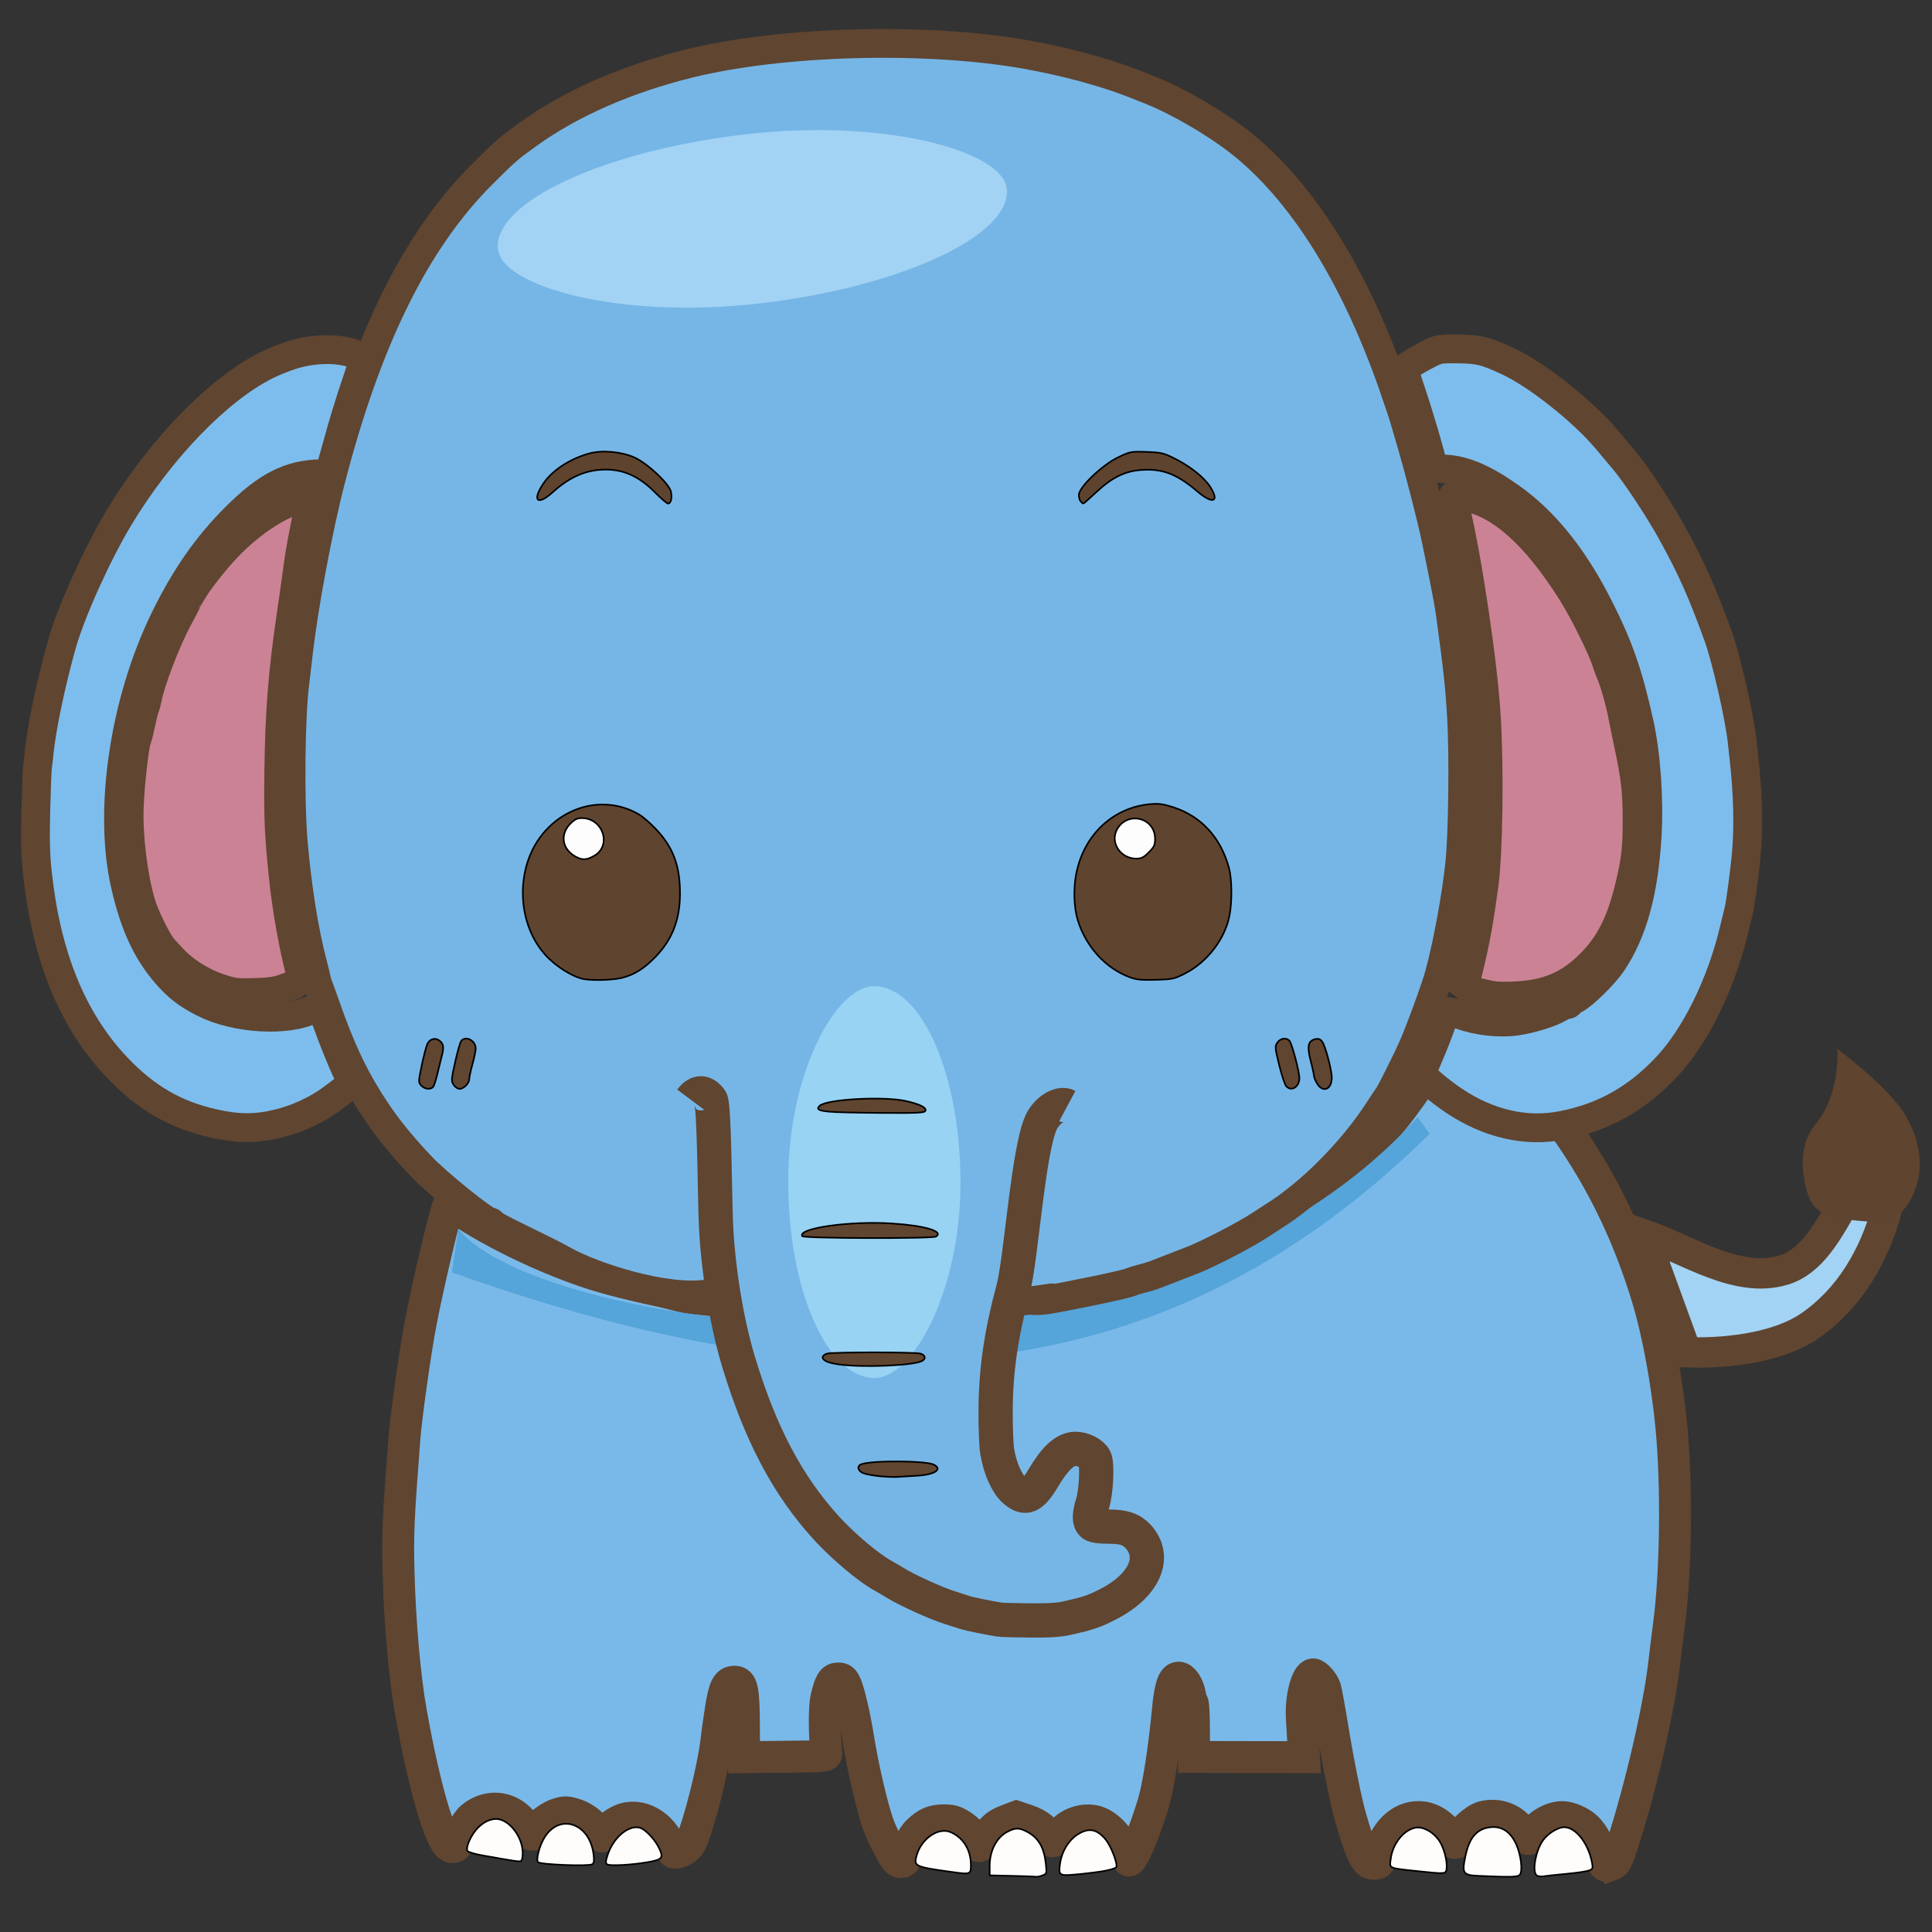 <?xml version="1.0" encoding="UTF-8" standalone="no"?>
<!-- Created with Inkscape (http://www.inkscape.org/) -->

<svg
   width="256mm"
   height="256mm"
   viewBox="0 0 256 256"
   version="1.1"
   id="svg5"
   xml:space="preserve"
   xmlns="http://www.w3.org/2000/svg"
   xmlns:svg="http://www.w3.org/2000/svg">
   
   <rect x="0" y="0" width="256" height="256" fill="#333333" stroke="none"/>
   
   <style
   id="style182">
#ele-head {
  transform-origin: 50% 100%;
  animation:ele-head 3s cubic-bezier(0.55, 0.09, 0.68, 0.53) infinite;
} @keyframes ele-head {
  0% {transform: rotate(0deg);}
  25% {transform: rotate(-2deg);}
  75% {transform: rotate(2deg);}
  100% {transform: rotate(0deg);}
}
#ele-trunk {
  transform-origin: 50% 0%;
  animation:ele-trunk 2s cubic-bezier(0.55, 0.09, 0.68, 0.53) infinite;
} @keyframes ele-trunk {
  0% {transform: rotate(0deg);}
  25% {transform: rotate(-3deg);}
  75% {transform: rotate(3deg);}
  100% {transform: rotate(0deg);}
}
#ele-tail {
  transform-origin: 0% 80%;
  animation:ele-tail 2s cubic-bezier(0.55, 0.09, 0.68, 0.53) infinite;
} @keyframes ele-tail {
  0% {transform: rotate(0deg);}
  25% {transform: rotate(1deg);}
  50% {transform: rotate(-1deg);}
  100% {transform: rotate(0deg);}
}
   </style>

   <defs
   id="defs2" /><g
   id="ele-tail"><path
     style="fill:#a2d3f4;fill-opacity:1;stroke:#604530;stroke-width:4.024;stroke-linecap:round;stroke-dasharray:none;stroke-opacity:1"
     d="m 223.466,179.18 c 4.357,0.178 11.729,-0.345 16.321,-3.485 5.151,-3.522 8.562,-9.149 10.286,-15.641 l -5.695,-0.68 c -2.161,3.683 -4.233,7.771 -8.076,8.926 -6.108,1.836 -12.554,-2.687 -18.531,-4.76 z"
     id="path19454" /><path
     style="fill:#5f442f;fill-opacity:1;stroke:none;stroke-width:0.524;stroke-linecap:round;stroke-dasharray:none;stroke-opacity:1"
     d="m 246.304,161.761 c -2.97,-0.308 -5.698,-0.399 -6.732,-3.486 -1.055,-3.149 -1.052,-6.897 0.962,-9.257 1.996,-2.339 3.053,-6.105 2.945,-10.038 3.184,2.516 6.297,5.066 8.535,8.055 2.929,4.55 3.015,8.719 0.962,12.262 -1.489,2.568 -3.947,2.747 -6.672,2.464 z"
     id="path19510" /></g><path
   style="fill:#79b9e9;fill-opacity:1;stroke:#604530;stroke-width:4.23;stroke-dasharray:none;stroke-opacity:1"
   d="m 213.676,247.031 c 0.402,-0.153 0.652,-0.662 1.292,-2.632 2.412,-7.421 4.857,-17.981 5.539,-23.926 0.136,-1.182 0.429,-3.55 0.653,-5.264 0.919,-7.047 1.051,-18.37 0.305,-26.186 -0.556,-5.82 -1.791,-12.52 -3.115,-16.889 -1.881,-6.209 -4.217,-11.647 -7.242,-16.865 -1.45,-2.502 -3.647,-5.813 -4.097,-6.177 -0.183,-0.148 -0.725,-0.269 -1.205,-0.269 -1.529,-0.001 -4.745,-0.618 -6.815,-1.307 -2.149,-0.715 -4.46,-1.89 -6.483,-3.298 -0.69,-0.48 -1.463,-1.017 -1.719,-1.193 -0.255,-0.176 -0.591,-0.49 -0.745,-0.698 -0.447,-0.603 -0.971,-0.44 -1.486,0.462 -0.533,0.934 -2.502,3.714 -3.559,5.027 -0.379,0.471 -1.167,1.446 -1.752,2.167 -2.588,3.195 -7.808,7.739 -12.043,10.482 -6.202,4.018 -14.034,7.036 -21.484,9.405 -3.393,1.079 -6.919,1.795 -10.461,2.156 -15.76,1.605 -31.779,1.724 -47.525,-0.012 -1.135,-0.125 -2.232,-0.483 -3.343,-0.745 -3.177,-0.749 -6.15,-1.319 -9.502,-2.365 -5.983,-1.866 -13.414,-5.394 -18.172,-8.628 -0.623,-0.424 -1.181,-0.723 -1.239,-0.665 -0.332,0.332 -2.652,10.058 -3.729,15.638 -0.714,3.694 -1.935,12.364 -2.164,15.361 -0.823,10.77 -0.905,12.604 -0.78,17.543 0.169,6.685 0.812,14.033 1.634,18.657 1.757,9.882 3.86,17.138 5.171,17.839 0.492,0.263 1.06,-0.04 1.06,-0.565 0,-0.613 1.159,-2.698 1.799,-3.238 1.692,-1.427 3.894,-1.588 5.636,-0.414 0.845,0.569 1.726,1.611 1.833,2.166 0.093,0.484 0.829,0.73 0.829,0.278 0,-0.551 1.805,-2.053 2.945,-2.45 0.975,-0.34 1.251,-0.355 2.148,-0.12 1.331,0.349 2.636,1.279 3.178,2.265 0.465,0.846 0.896,1.001 1.124,0.407 0.242,-0.63 1.088,-1.348 2.135,-1.812 2.437,-1.078 5.544,0.64 6.523,3.607 0.165,0.501 0.373,0.729 0.664,0.729 0.688,0 1.662,-0.608 1.984,-1.239 1.061,-2.076 3.073,-10.017 3.47,-13.692 0.076,-0.709 0.328,-2.498 0.56,-3.975 0.473,-3.018 0.833,-3.76 1.823,-3.76 1.024,0 1.235,0.987 1.252,5.858 l 0.015,4.139 5.478,-0.057 c 5.333,-0.055 5.477,-0.068 5.433,-0.487 -0.281,-2.69 -0.282,-6.164 -0.001,-7.328 0.494,-2.048 0.801,-2.554 1.551,-2.554 0.521,0 0.705,0.139 0.99,0.752 0.454,0.975 1.202,4.185 1.701,7.305 0.612,3.822 1.855,9.144 2.634,11.279 0.628,1.72 2.181,4.655 2.575,4.866 0.54,0.289 1.015,0.08 1.015,-0.447 0,-0.894 0.88,-2.74 1.664,-3.491 1.158,-1.109 1.993,-1.465 3.44,-1.465 1.015,0 1.445,0.119 2.228,0.615 1.081,0.685 1.852,1.561 2.042,2.32 0.196,0.779 0.65,0.598 1.302,-0.518 0.806,-1.38 1.401,-1.892 2.83,-2.435 l 1.211,-0.46 1.436,0.482 c 1.481,0.497 2.573,1.38 2.852,2.305 0.215,0.715 0.869,0.593 1.37,-0.256 0.86,-1.458 2.839,-2.301 4.617,-1.968 1.685,0.316 3.5,2.211 4.123,4.307 0.139,0.467 0.359,0.884 0.49,0.927 0.448,0.149 2.053,-3.586 3.256,-7.576 0.667,-2.212 1.436,-7.173 1.944,-12.531 0.277,-2.923 0.684,-4.12 1.402,-4.12 0.621,0 1.315,1.063 1.517,2.324 0.08,0.499 0.229,0.96 0.332,1.023 0.103,0.063 0.187,1.7 0.187,3.637 v 3.522 l 7.294,0.014 7.294,0.014 -0.102,-1.884 c -0.056,-1.036 -0.142,-2.527 -0.19,-3.313 -0.163,-2.636 0.646,-5.768 1.49,-5.768 0.433,0 1.362,1.054 1.607,1.825 0.113,0.355 0.546,2.725 0.962,5.265 0.782,4.781 1.786,9.763 2.381,11.816 1.523,5.255 2.095,6.328 3.297,6.188 0.493,-0.057 0.582,-0.19 0.7,-1.032 0.213,-1.522 0.542,-2.335 1.337,-3.305 1.887,-2.303 4.885,-2.483 6.953,-0.418 0.498,0.497 0.968,1.152 1.044,1.454 0.184,0.734 0.859,0.73 1.044,-0.006 0.226,-0.901 2.082,-2.599 3.158,-2.889 2.069,-0.558 4.219,0.296 5.274,2.095 0.586,1 0.889,1.071 1.277,0.299 0.648,-1.289 2.49,-2.386 4.004,-2.386 0.935,0 2.404,0.641 3.204,1.397 0.878,0.831 1.776,2.556 2.013,3.866 0.234,1.295 0.375,1.393 1.428,0.992 z"
   id="path360" /><path
   style="fill:#55a4da;fill-opacity:1;stroke:none;stroke-width:0.627;stroke-linecap:round;stroke-dasharray:none;stroke-opacity:1"
   d="m 59.881,168.603 c 45.935,16.262 90.366,20.284 129.55,-18.361 l -1.573,-2.253 C 151.559,188.3 71.239,176.267 60.731,162.844 Z"
   id="path23589" /><path
   style="fill:#fefdfc;fill-opacity:1;stroke:#000000;stroke-width:0.215;stroke-dasharray:none;stroke-opacity:1"
   d="m 69.261,245.532 c -0.004,-1.868 -1.39,-3.95 -2.943,-4.421 -0.915,-0.278 -2.033,0.119 -2.966,1.052 -0.914,0.914 -1.694,2.638 -1.405,3.105 0.087,0.14 0.922,0.392 1.857,0.559 4.282,0.767 4.939,0.867 5.191,0.787 0.165,-0.052 0.268,-0.471 0.266,-1.082 z"
   id="path362" /><path
   style="fill:#fefdfc;fill-opacity:1;stroke:#000000;stroke-width:0.215;stroke-dasharray:none;stroke-opacity:1"
   d="m 85.806,246.752 c 1.918,-0.334 2.119,-0.551 1.596,-1.725 -0.555,-1.245 -1.913,-2.689 -2.688,-2.86 -1.495,-0.328 -3.438,1.338 -4.185,3.589 -0.302,0.909 -0.313,1.116 -0.066,1.286 0.336,0.231 3.262,0.072 5.343,-0.291 z"
   id="path358" /><path
   style="fill:#fefdfc;fill-opacity:1;stroke:#000000;stroke-width:0.215;stroke-dasharray:none;stroke-opacity:1"
   d="m 78.48,247.023 c 0.223,-0.141 0.268,-0.47 0.173,-1.274 -0.503,-4.245 -4.619,-5.573 -6.589,-2.125 -0.636,1.113 -1.059,2.831 -0.769,3.123 0.323,0.325 6.719,0.571 7.185,0.276 z"
   id="path356" /><path
   style="fill:#fefdfc;fill-opacity:1;stroke:#000000;stroke-width:0.215;stroke-dasharray:none;stroke-opacity:1"
   d="m 191.683,247.593 c 0.119,-1.035 -0.392,-2.888 -1.044,-3.789 -0.811,-1.12 -2.115,-1.805 -3.088,-1.622 -1.58,0.296 -3.042,2.159 -3.281,4.182 -0.148,1.249 -0.376,1.151 3.693,1.586 3.58,0.382 3.636,0.377 3.721,-0.357 z"
   id="path354" /><path
   style="fill:#fefdfc;fill-opacity:1;stroke:#000000;stroke-width:0.215;stroke-dasharray:none;stroke-opacity:1"
   d="m 128.645,247.005 c -0.035,-1.93 -1.013,-3.488 -2.646,-4.219 -1.622,-0.726 -3.908,0.819 -4.537,3.065 -0.407,1.455 -0.288,1.511 4.734,2.206 2.435,0.337 2.474,0.32 2.449,-1.052 z"
   id="path352" /><path
   style="fill:#fefdfc;fill-opacity:1;stroke:#000000;stroke-width:0.215;stroke-dasharray:none;stroke-opacity:1"
   d="m 145.933,247.977 c 0.989,-0.152 1.875,-0.401 1.97,-0.555 0.248,-0.401 -0.688,-2.833 -1.427,-3.712 -1.177,-1.399 -2.275,-1.567 -3.771,-0.576 -1.129,0.748 -2.005,2.207 -2.227,3.707 -0.244,1.655 -0.166,1.72 1.884,1.554 0.975,-0.079 2.582,-0.267 3.571,-0.419 z"
   id="path350" /><path
   style="fill:#fefdfc;fill-opacity:1;stroke:#000000;stroke-width:0.215;stroke-dasharray:none;stroke-opacity:1"
   d="m 207.569,248.292 c 1.331,-0.124 2.67,-0.32 2.977,-0.437 0.507,-0.193 0.544,-0.286 0.409,-1.014 -0.52,-2.794 -2.412,-5.015 -4.002,-4.697 -0.856,0.171 -1.985,0.958 -2.543,1.771 -0.928,1.355 -1.405,3.976 -0.828,4.553 0.144,0.144 0.549,0.213 0.913,0.154 0.36,-0.058 1.743,-0.206 3.073,-0.33 z"
   id="path348" /><path
   style="fill:#fefdfc;fill-opacity:1;stroke:#000000;stroke-width:0.215;stroke-dasharray:none;stroke-opacity:1"
   d="m 201.393,248.398 c 0.405,-0.488 0.137,-2.659 -0.5,-4.05 -0.741,-1.618 -1.875,-2.379 -3.336,-2.239 -1.835,0.176 -2.861,1.34 -3.382,3.836 -0.483,2.317 -0.341,2.526 1.781,2.619 4.363,0.191 5.16,0.167 5.437,-0.166 z"
   id="path346" /><path
   style="fill:#fefdfc;fill-opacity:1;stroke:#000000;stroke-width:0.215;stroke-dasharray:none;stroke-opacity:1"
   d="m 138.135,248.503 c 0.565,-0.215 0.577,-0.256 0.447,-1.503 -0.234,-2.235 -0.989,-3.513 -2.549,-4.313 -1.008,-0.517 -1.485,-0.514 -2.523,0.016 -1.449,0.739 -2.373,2.505 -2.373,4.537 v 1.257 l 2.954,0.066 c 1.625,0.036 3.069,0.088 3.209,0.114 0.14,0.026 0.516,-0.052 0.836,-0.174 z"
   id="path344" /><g
   id="ele-head"><path
     style="fill:#76b6e6;fill-opacity:1;stroke:#604530;stroke-width:3.818;stroke-dasharray:none;stroke-opacity:1"
     d="m 136.573,172.268 c 0.75,0.155 1.759,0.017 2.274,-0.057 1.076,-0.156 10.136,-1.929 11.089,-2.364 0.236,-0.108 0.865,-0.3 1.396,-0.428 0.532,-0.128 1.305,-0.363 1.719,-0.522 0.414,-0.16 1.38,-0.535 2.148,-0.834 0.768,-0.299 2.04,-0.792 2.827,-1.097 2.008,-0.777 6.857,-3.286 8.775,-4.539 0.886,-0.579 1.77,-1.153 1.965,-1.274 4.883,-3.05 10.379,-8.581 13.873,-13.962 0.617,-0.95 1.197,-1.824 1.289,-1.942 0.338,-0.434 2.416,-4.57 3.291,-6.553 0.798,-1.807 2.211,-5.581 3.136,-8.379 1.085,-3.28 2.577,-11.024 3.084,-16.006 0.391,-3.843 0.515,-13.919 0.235,-19.085 -0.219,-4.043 -0.52,-6.828 -1.524,-14.107 -0.185,-1.338 -0.977,-5.423 -1.938,-9.99 -0.559,-2.658 -2.089,-8.605 -3.127,-12.157 -0.429,-1.467 -0.906,-3.102 -1.061,-3.633 -0.155,-0.532 -0.805,-2.465 -1.445,-4.297 -5.144,-14.716 -12.245,-25.946 -20.427,-32.305 -3.279,-2.549 -8.173,-5.379 -11.758,-6.8 -0.644,-0.255 -1.653,-0.654 -2.244,-0.887 C 146.386,9.566 141.083,8.137 135.971,7.228 122.765,4.879 103.672,5.38 91.392,8.398 83.095,10.437 75.65,13.698 70.009,17.765 c -2.744,1.978 -2.902,2.115 -6.133,5.339 -8.755,8.733 -15.204,21.761 -20.05,40.506 -1.69,6.538 -3.606,16.82 -4.324,23.203 -0.173,1.536 -0.365,3.18 -0.428,3.652 -0.579,4.362 -0.694,15.619 -0.217,21.162 0.511,5.936 1.445,11.814 2.527,15.898 0.235,0.886 0.472,1.853 0.527,2.148 0.055,0.295 0.181,0.73 0.28,0.967 0.099,0.236 0.588,1.59 1.087,3.008 1.805,5.128 3.433,8.641 5.624,12.132 1.96,3.124 3.868,5.544 6.924,8.783 2.08,2.205 8.454,7.336 9.111,7.336 0.115,0 0.241,0.076 0.281,0.169 0.2,0.472 6.454,3.229 9.632,5.021 3.343,1.884 13.263,5.324 19.168,4.318"
     id="path18565" /><path
     style="fill:#cb8295;fill-opacity:1;stroke:#604530;stroke-width:3.818;stroke-dasharray:none;stroke-opacity:1"
     d="m 37.74,130.932 c 0.794,-0.279 1.632,-0.669 1.862,-0.866 0.385,-0.33 0.396,-0.44 0.139,-1.396 -0.83,-3.085 -1.767,-8.335 -2.16,-12.102 -0.626,-5.999 -0.712,-7.891 -0.642,-14.179 0.085,-7.604 0.506,-13.136 1.537,-20.195 0.423,-2.895 0.847,-5.892 0.942,-6.66 0.261,-2.104 0.824,-5.154 1.66,-8.989 0.108,-0.495 0.091,-0.5 -1.147,-0.345 -2.53,0.316 -6.53,2.886 -9.804,6.299 -1.563,1.63 -3.641,4.258 -4.578,5.791 -0.472,0.773 -0.84,1.439 -0.849,1.541 -0.006,0.059 -0.512,1.035 -1.125,2.169 -1.528,2.826 -3.644,8.337 -4.033,10.506 -0.074,0.414 -0.218,0.945 -0.32,1.182 -0.102,0.236 -0.346,1.203 -0.544,2.148 -0.197,0.945 -0.449,1.945 -0.559,2.222 -0.311,0.781 -0.88,5.864 -0.991,8.852 -0.145,3.887 0.493,9.137 1.553,12.774 0.511,1.754 2.243,5.239 2.998,6.036 0.123,0.129 0.613,0.661 1.091,1.182 1.678,1.83 4.106,3.339 6.651,4.133 1.637,0.511 1.966,0.545 4.512,0.473 1.806,-0.051 2.703,-0.186 3.807,-0.574 z"
     id="path402" /><path
     style="fill:#cb8295;fill-opacity:1;stroke:#604530;stroke-width:3.818;stroke-dasharray:none;stroke-opacity:1"
     d="m 202.439,131.825 c 3.38,-0.439 5.811,-1.641 8.265,-4.086 2.58,-2.569 4.069,-5.513 5.228,-10.335 0.804,-3.345 0.994,-4.991 0.994,-8.619 0,-3.844 -0.207,-5.72 -1.092,-9.899 -0.355,-1.679 -0.735,-3.536 -0.844,-4.127 -0.31,-1.689 -1.103,-4.463 -1.598,-5.586 -0.156,-0.354 -0.404,-1.031 -0.552,-1.504 -0.562,-1.797 -2.954,-6.62 -4.521,-9.115 -4.816,-7.669 -9.495,-11.853 -14.22,-12.715 -0.797,-0.145 -1.49,-0.223 -1.541,-0.173 -0.05,0.05 0.093,0.865 0.319,1.809 1.616,6.759 3.672,20.67 4.073,27.569 0.42,7.218 0.266,17.993 -0.319,22.273 -0.666,4.874 -1.092,7.219 -1.986,10.93 l -0.563,2.336 0.5,0.377 c 0.431,0.325 1.223,0.564 3.114,0.938 0.809,0.16 3.222,0.122 4.741,-0.076 z"
     id="path400" /><path
     style="fill:#7dbded;fill-opacity:1;stroke:#604530;stroke-width:3.818;stroke-dasharray:none;stroke-opacity:1"
     d="m 206.995,149.12 c 5.516,-1.083 9.879,-3.529 13.857,-7.766 3.809,-4.057 7.216,-10.983 8.918,-18.127 0.296,-1.241 0.588,-2.449 0.649,-2.685 0.182,-0.697 0.756,-4.993 0.962,-7.197 0.349,-3.732 0.242,-8.17 -0.317,-13.105 -0.047,-0.414 -0.147,-1.332 -0.223,-2.041 -0.341,-3.193 -2.108,-10.95 -3.152,-13.839 -2.139,-5.918 -3.542,-9.065 -6.135,-13.768 -1.708,-3.097 -4.764,-7.727 -6.329,-9.588 -0.51,-0.606 -1.555,-1.851 -2.323,-2.767 -3.166,-3.774 -9.297,-8.626 -13.135,-10.395 -2.953,-1.361 -3.847,-1.581 -6.523,-1.608 -2.493,-0.025 -2.622,-0.004 -3.919,0.654 -1.755,0.89 -3.261,1.85 -3.271,2.086 -0.004,0.103 0.422,1.457 0.947,3.008 1.042,3.077 2.695,8.695 2.7,9.178 0.007,0.699 0.403,0.911 1.857,0.997 2.563,0.152 5.176,1.289 8.672,3.776 4.469,3.179 8.285,7.934 11.582,14.435 2.688,5.3 3.951,8.918 5.398,15.468 0.912,4.126 1.33,10.078 1.046,14.878 -0.44,7.438 -1.888,12.723 -4.604,16.81 -1.072,1.613 -3.885,4.374 -4.994,4.903 -0.385,0.184 -0.7,0.413 -0.7,0.509 0,0.096 -0.139,0.175 -0.31,0.175 -0.17,0 -0.639,0.194 -1.041,0.431 -1.157,0.683 -3.716,1.477 -5.667,1.759 -2.237,0.323 -5.11,0.009 -7.372,-0.807 -0.849,-0.306 -1.66,-0.512 -1.802,-0.457 -0.143,0.055 -0.537,0.908 -0.876,1.896 -0.339,0.988 -1.036,2.761 -1.55,3.939 -0.513,1.178 -0.933,2.225 -0.933,2.325 0,0.377 2.327,2.372 4.297,3.683 4.587,3.054 9.528,4.175 14.287,3.24 z"
     id="path398" /><path
     style="fill:#7dbded;fill-opacity:1;stroke:#604530;stroke-width:3.818;stroke-dasharray:none;stroke-opacity:1"
     d="m 36.884,148.88 c 2.499,-0.615 5.015,-1.773 6.989,-3.215 2.765,-2.021 2.848,-2.154 2.167,-3.497 -0.62,-1.223 -2.016,-4.677 -2.814,-6.962 -0.297,-0.849 -0.623,-1.627 -0.726,-1.73 -0.105,-0.105 -0.548,-0.002 -1.018,0.236 -3.379,1.716 -10.202,1.329 -14.474,-0.821 -2.158,-1.086 -3.51,-2.132 -5.007,-3.874 -2.58,-3.002 -4.183,-6.484 -5.385,-11.698 -2.293,-9.947 -0.16,-24.35 5.236,-35.363 2.698,-5.507 5.581,-9.642 9.345,-13.406 4.175,-4.175 7.165,-5.695 11.368,-5.779 0.932,-0.019 1.076,-0.085 1.218,-0.558 0.089,-0.295 0.467,-1.649 0.841,-3.008 0.944,-3.432 1.628,-5.673 2.708,-8.863 l 0.927,-2.74 -0.475,-0.297 c -1.927,-1.206 -5.865,-1.309 -9.176,-0.24 -1.004,0.324 -2.503,0.93 -3.33,1.346 -6.442,3.24 -14.041,11.102 -19.519,20.196 -2.842,4.719 -6.291,12.339 -7.51,16.594 -1.4,4.886 -2.731,11.176 -3.048,14.394 -0.076,0.768 -0.182,1.686 -0.236,2.041 -0.054,0.354 -0.155,2.965 -0.222,5.801 -0.094,3.92 -0.043,5.903 0.213,8.271 1.193,11.041 4.652,19.5 10.498,25.677 3.895,4.116 7.829,6.383 13.048,7.522 3.151,0.687 5.511,0.68 8.38,-0.027 z"
     id="path396" /><path
     style="fill:#5e442e;fill-opacity:1;stroke:#000000;stroke-width:0.215;stroke-dasharray:none;stroke-opacity:1"
     d="m 143.211,66.467 c -0.142,-0.142 -0.258,-0.541 -0.258,-0.887 0,-1.015 3.113,-3.991 5.224,-4.994 1.59,-0.755 1.696,-0.775 3.751,-0.703 1.934,0.068 2.251,0.142 3.713,0.872 2.075,1.035 3.934,2.519 4.733,3.779 1.271,2.004 0.306,2.32 -1.738,0.569 -2.698,-2.311 -4.63,-3.041 -7.473,-2.826 -2.15,0.163 -3.828,0.999 -5.916,2.949 -0.882,0.824 -1.643,1.498 -1.691,1.498 -0.048,0 -0.203,-0.116 -0.345,-0.258 z"
     id="path392" /><path
     style="fill:#5e442e;fill-opacity:1;stroke:#000000;stroke-width:0.215;stroke-dasharray:none;stroke-opacity:1"
     d="m 86.816,65.265 c -2.106,-2.123 -4.141,-3.059 -6.611,-3.042 -2.536,0.017 -4.708,0.952 -6.969,3 -2.004,1.815 -2.767,1.156 -1.272,-1.099 1.185,-1.788 3.536,-3.334 6.158,-4.049 1.695,-0.463 4.323,-0.214 5.991,0.566 1.757,0.822 4.567,3.472 4.796,4.523 0.176,0.805 -0.011,1.562 -0.384,1.562 -0.143,0 -0.912,-0.657 -1.709,-1.46 z"
     id="path390" /><path
     style="fill:#5f442f;fill-opacity:1;stroke:#000000;stroke-width:0.215;stroke-dasharray:none;stroke-opacity:1"
     d="m 149.7,129.489 c -3.198,-1.185 -5.787,-4.019 -6.879,-7.529 -0.53,-1.706 -0.612,-4.232 -0.201,-6.26 1.035,-5.113 4.882,-8.708 9.787,-9.146 1.129,-0.101 1.709,-0.024 3.029,0.4 3.724,1.196 6.309,4.003 7.405,8.039 0.405,1.491 0.436,4.468 0.067,6.353 -0.605,3.087 -2.95,6.14 -5.862,7.633 -1.438,0.737 -1.656,0.785 -3.887,0.849 -1.907,0.055 -2.575,-0.01 -3.458,-0.338 z"
     id="path386" /><path
     style="fill:#5f442f;fill-opacity:1;stroke:#000000;stroke-width:0.215;stroke-dasharray:none;stroke-opacity:1"
     d="m 77.427,129.743 c -1.476,-0.237 -3.766,-1.662 -5.168,-3.214 -2.635,-2.919 -3.63,-7.415 -2.563,-11.584 1.779,-6.956 9.13,-10.412 14.967,-7.037 0.494,0.286 1.521,1.18 2.282,1.986 2.256,2.392 3.158,4.82 3.158,8.506 0,3.408 -1,6.03 -3.168,8.302 -1.508,1.581 -2.835,2.431 -4.452,2.852 -1.169,0.305 -3.735,0.4 -5.055,0.188 z"
     id="path382" /><path
     style="fill:#604530;fill-opacity:1;stroke:#000000;stroke-width:0.215;stroke-dasharray:none;stroke-opacity:1"
     d="m 174.532,143.583 c -0.234,-0.384 -0.426,-0.849 -0.427,-1.034 -4.2e-4,-0.185 -0.194,-1.073 -0.43,-1.974 -0.5,-1.909 -0.356,-2.641 0.565,-2.873 0.444,-0.111 0.667,-0.04 0.945,0.304 0.41,0.506 1.282,3.758 1.282,4.778 0,1.585 -1.164,2.065 -1.936,0.799 z"
     id="path380" /><path
     style="fill:#604530;fill-opacity:1;stroke:#000000;stroke-width:0.215;stroke-dasharray:none;stroke-opacity:1"
     d="m 170.414,143.906 c -0.176,-0.207 -0.589,-1.464 -0.917,-2.793 -0.562,-2.277 -0.576,-2.449 -0.245,-2.954 0.391,-0.597 1.214,-0.716 1.615,-0.234 0.34,0.409 1.305,4.066 1.305,4.943 0,1.18 -1.089,1.824 -1.757,1.038 z"
     id="path378" /><path
     style="fill:#604530;fill-opacity:1;stroke:#000000;stroke-width:0.215;stroke-dasharray:none;stroke-opacity:1"
     d="m 60.111,143.742 c -0.333,-0.508 -0.321,-0.686 0.201,-3.028 0.305,-1.369 0.667,-2.624 0.805,-2.79 0.609,-0.734 1.916,-0.045 1.916,1.009 0,0.288 -0.193,1.222 -0.43,2.075 -0.236,0.853 -0.43,1.745 -0.43,1.983 0,0.554 -0.734,1.292 -1.284,1.292 -0.234,0 -0.584,-0.243 -0.778,-0.54 z"
     id="path376" /><path
     style="fill:#604530;fill-opacity:1;stroke:#000000;stroke-width:0.215;stroke-dasharray:none;stroke-opacity:1"
     d="m 55.821,143.836 c -0.395,-0.436 -0.393,-0.493 0.068,-2.696 0.259,-1.238 0.596,-2.512 0.748,-2.831 0.336,-0.702 1.118,-0.864 1.687,-0.349 0.462,0.418 0.508,0.865 0.204,2 -0.114,0.427 -0.366,1.454 -0.559,2.281 -0.193,0.827 -0.45,1.625 -0.57,1.772 -0.335,0.41 -1.128,0.321 -1.578,-0.177 z"
     id="path374" /><path
     style="fill:#fefdfd;fill-opacity:1;stroke:#000000;stroke-width:0.215;stroke-dasharray:none;stroke-opacity:1"
     d="m 152.217,112.94 c 0.721,-0.721 0.834,-0.965 0.834,-1.797 0,-2.851 -3.73,-3.73 -5.066,-1.193 -0.908,1.725 0.5,3.821 2.567,3.823 0.679,6.4e-4 0.983,-0.151 1.665,-0.833 z"
     id="path388" /><path
     style="fill:#fefdfd;fill-opacity:1;stroke:#000000;stroke-width:0.215;stroke-dasharray:none;stroke-opacity:1"
     d="m 78.741,113.394 c 2.358,-1.353 1.158,-4.99 -1.647,-4.99 -0.602,0 -0.95,0.166 -1.498,0.714 -1.427,1.427 -1.139,3.375 0.648,4.374 0.908,0.508 1.48,0.486 2.497,-0.098 z"
     id="path384" /><rect
     style="fill:#a2d3f4;fill-opacity:1;stroke:none;stroke-width:0.189;stroke-linecap:round;stroke-dasharray:none;stroke-opacity:1"
     id="rect17708"
     width="67.898"
     height="22.484"
     x="62.115"
     y="29.34"
     ry="11.242"
     rx="33.949"
     transform="matrix(0.993,-0.118,0.106,0.994,0,0)" /><path
     style="fill:none;fill-opacity:1;stroke:#604530;stroke-width:3.709;stroke-linecap:round;stroke-dasharray:none;stroke-opacity:1"
     d="m 91.446,171.699 c 15.909,1.429 31.794,2.71 47.921,0.219"
     id="path28045" /><g
     id="ele-trunk"><path
       style="fill:#76b6e6;fill-opacity:1;stroke:none;stroke-width:0.215;stroke-dasharray:none;stroke-opacity:1"
       d="m 141.428,158.449 c 0.793,0.424 0.801,1.562 0.024,3.185"
       id="path18563" /><path
       style="fill:#76b6e6;fill-opacity:1;stroke:#604530;stroke-width:4.539;stroke-dasharray:none;stroke-opacity:1"
       d="m 91.552,145.734 c 0.865,-1.158 1.766,-1.155 2.627,0.009 0.481,0.65 0.528,12.859 0.688,16.45 0.269,6.018 1.434,13.104 3.008,18.29 2.898,9.548 6.455,16.286 11.587,21.946 2.17,2.394 5.598,5.289 7.495,6.332 0.414,0.227 1.139,0.652 1.611,0.944 1.646,1.018 5.48,2.758 7.355,3.339 0.799,0.248 1.695,0.534 1.99,0.637 0.467,0.162 2.89,0.658 4.512,0.923 0.295,0.048 2.132,0.098 4.082,0.111 2.796,0.019 3.908,-0.062 5.264,-0.384 l -2e-5,-3.4e-4 c 2.62,-0.621 3.212,-0.827 5.004,-1.736 4.843,-2.457 6.545,-6.236 4.048,-8.985 -0.879,-0.968 -1.91,-1.322 -3.846,-1.322 -1.173,0 -1.932,-0.101 -2.193,-0.292 -0.485,-0.354 -0.485,-1.297 -0.001,-2.823 0.473,-1.49 0.645,-5.206 0.274,-5.908 -0.359,-0.679 -1.557,-1.288 -2.534,-1.288 -1.374,8.7e-4 -2.687,1.185 -4.283,3.866 -1.53,2.568 -2.395,2.928 -3.86,1.604 -1,-0.903 -1.887,-2.936 -2.247,-5.149 -0.135,-0.83 -0.228,-3.382 -0.207,-5.693 0.046,-5.17 0.752,-9.964 2.323,-15.788 1.036,-3.839 1.982,-18.342 3.703,-22.093 0.733,-1.598 2.493,-2.697 3.475,-2.171"
       id="path364" /><rect
       style="fill:#98d3f4;fill-opacity:1;stroke:none;stroke-width:0.166;stroke-linecap:round;stroke-dasharray:none;stroke-opacity:1"
       id="rect21630"
       width="51.917"
       height="22.824"
       x="129.631"
       y="-127.269"
       ry="11.412"
       rx="25.958"
       transform="matrix(-1.3789485e-5,1,-1,-0.009,0,0)" /><path
       style="fill:#604530;fill-opacity:1;stroke:#000000;stroke-width:0.215;stroke-dasharray:none;stroke-opacity:1"
       d="m 109.939,147.31 c -1.499,-0.145 -1.798,-0.32 -1.338,-0.78 0.886,-0.886 8.566,-1.303 11.494,-0.624 1.841,0.427 2.687,0.855 2.525,1.278 -0.105,0.274 -0.938,0.316 -5.74,0.288 -3.089,-0.018 -6.213,-0.09 -6.942,-0.161 z"
       id="path372" /><path
       style="fill:#604530;fill-opacity:1;stroke:#000000;stroke-width:0.215;stroke-dasharray:none;stroke-opacity:1"
       d="m 106.303,163.799 c -0.656,-1.062 6.354,-2.047 11.944,-1.679 4.313,0.284 6.858,1.046 5.778,1.73 -0.473,0.299 -17.536,0.25 -17.722,-0.051 z"
       id="path370" /><path
       style="fill:#604530;fill-opacity:1;stroke:#000000;stroke-width:0.215;stroke-dasharray:none;stroke-opacity:1"
       d="m 111.104,180.786 c -1.429,-0.209 -2.095,-0.512 -2.095,-0.952 0,-0.171 0.266,-0.385 0.591,-0.476 0.766,-0.214 11.58,-0.213 12.353,0.001 0.668,0.185 0.778,0.687 0.215,0.98 -1.2,0.624 -7.981,0.897 -11.064,0.446 z"
       id="path368" /><path
       style="fill:#604530;fill-opacity:1;stroke:#000000;stroke-width:0.215;stroke-dasharray:none;stroke-opacity:1"
       d="m 116.569,195.606 c -0.863,-0.083 -1.854,-0.269 -2.202,-0.413 -0.704,-0.291 -0.846,-0.941 -0.257,-1.167 1.406,-0.539 8.65,-0.491 9.668,0.064 1.16,0.633 0.033,1.33 -2.356,1.457 -0.979,0.052 -2.118,0.12 -2.532,0.152 -0.414,0.032 -1.458,-0.01 -2.322,-0.093 z"
       id="path366" /></g></g></svg>
